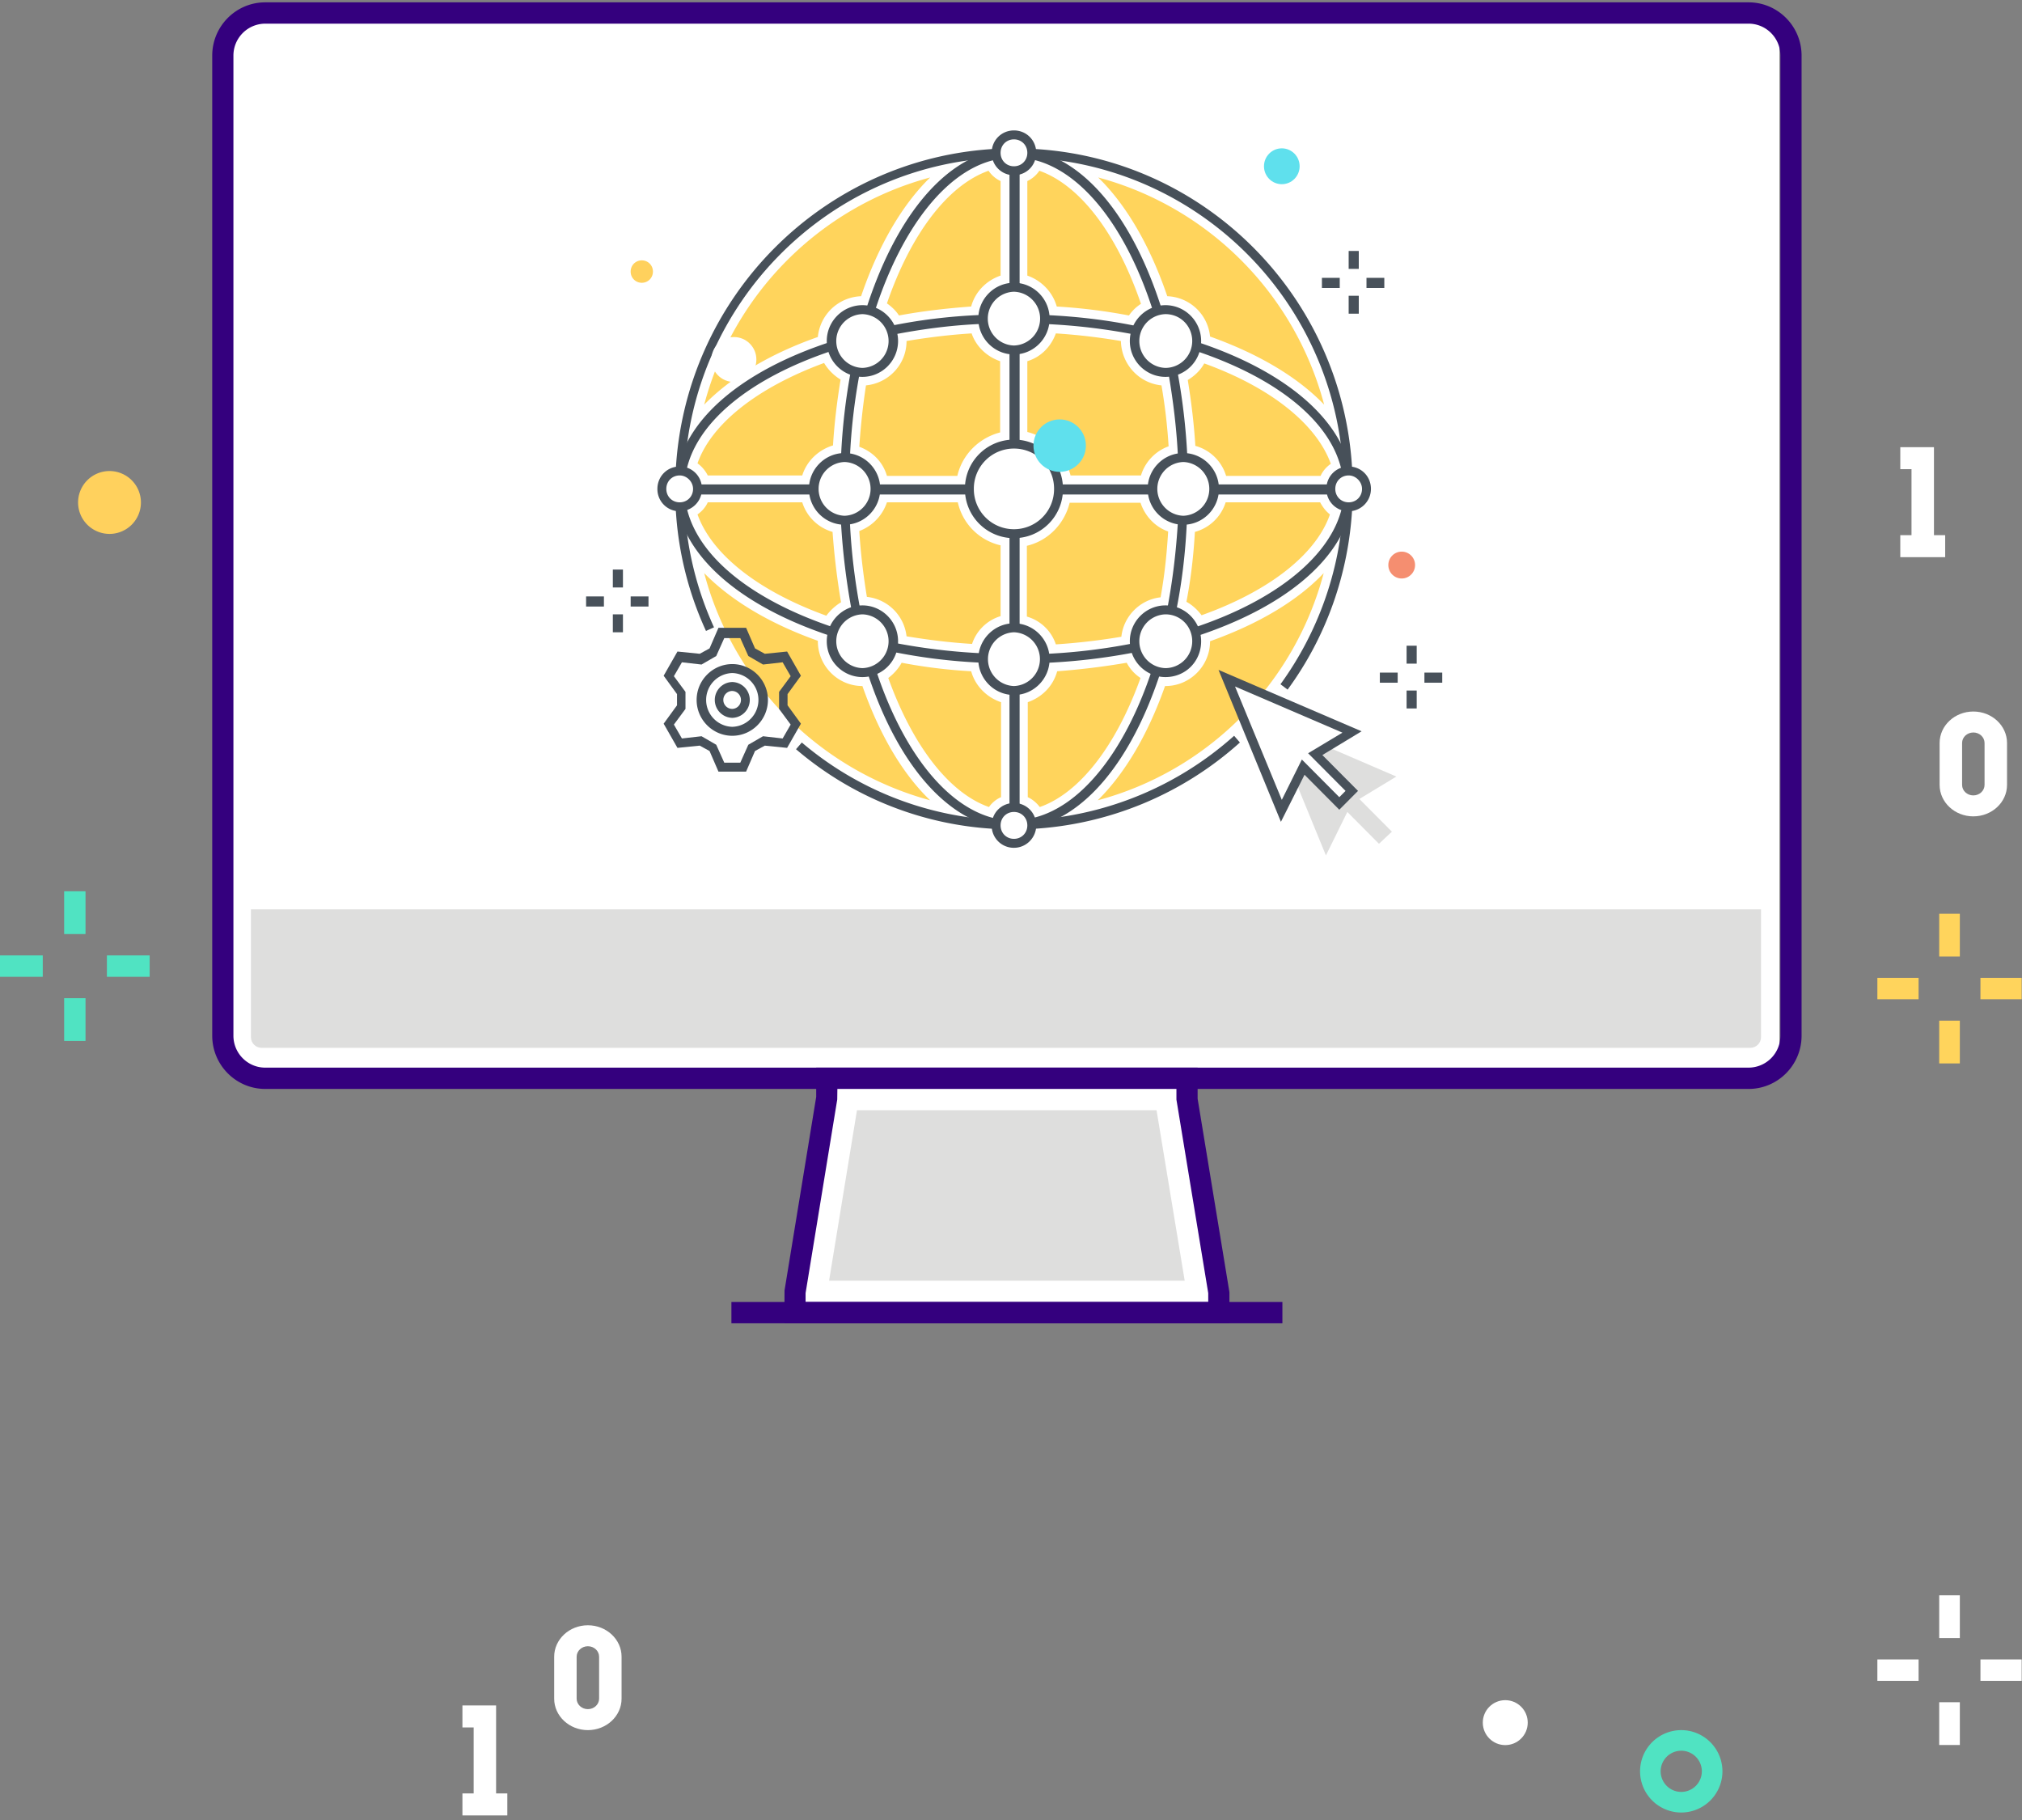 <svg xmlns="http://www.w3.org/2000/svg" width="200" height="180" viewBox="0 0 200 180">
    <rect x="0" y="0" width="200" height="180" fill="#808080" stroke="none"/>
    <g fill="none" fill-rule="evenodd">
        <path fill="#FFF" d="M22.644 1.913h153.365v103.876H22.644z"/>
        <g fill-rule="nonzero" transform="translate(57.972 12.899)">
            <path fill="#475059" d="M74.898 33.724C74.06 16.93 60.703 3.545 43.995 2.704l.044-.887c17.149.842 30.859 14.624 31.74 31.819l-.881.088zM9.742 33.769l-.881-.045C9.742 16.485 23.452 2.704 40.6 1.817l.044.886c-16.708.798-30.11 14.27-30.903 31.066zM11.858 49.5a33.245 33.245 0 0 1-2.997-12.186l.881-.045a32.65 32.65 0 0 0 2.91 11.877l-.794.355zM40.6 69.088A33.016 33.016 0 0 1 20.764 61.2l.573-.665a32.338 32.338 0 0 0 19.353 7.667l-.088.886zM43.995 69.088l-.044-.886a32.83 32.83 0 0 0 20.146-8.332l.573.665a33.533 33.533 0 0 1-20.675 8.553zM69.387 55.306l-.705-.532a32.865 32.865 0 0 0 6.216-17.505l.881.045c-.352 6.514-2.556 12.763-6.392 17.992z"/>
            <path fill="#475059" d="M42.32 4.432a2.189 2.189 0 0 1-2.204-2.216C40.116.975 41.086 0 42.32 0c1.234 0 2.204.975 2.204 2.216 0 1.24-.97 2.216-2.204 2.216zm0-3.546c-.75 0-1.322.576-1.322 1.33 0 .753.573 1.33 1.322 1.33.75 0 1.323-.577 1.323-1.33 0-.754-.574-1.33-1.323-1.33zM42.32 70.95a2.189 2.189 0 0 1-2.204-2.216c0-1.241.97-2.216 2.204-2.216 1.234 0 2.204.975 2.204 2.216 0 1.196-.97 2.215-2.204 2.215zm0-3.546c-.75 0-1.322.576-1.322 1.33 0 .753.573 1.329 1.322 1.329.75 0 1.323-.576 1.323-1.33 0-.753-.574-1.329-1.323-1.329z"/>
            <g fill="#475059">
                <path d="M75.427 37.668a2.189 2.189 0 0 1-2.204-2.215c0-1.241.97-2.216 2.204-2.216 1.234 0 2.204.975 2.204 2.216a2.216 2.216 0 0 1-2.204 2.215zm0-3.545c-.75 0-1.323.576-1.323 1.33 0 .753.573 1.329 1.323 1.329s1.322-.576 1.322-1.33c0-.709-.617-1.329-1.322-1.329zM9.258 37.668a2.189 2.189 0 0 1-2.205-2.215c0-1.241.97-2.216 2.205-2.216 1.234 0 2.204.975 2.204 2.216a2.216 2.216 0 0 1-2.204 2.215zm0-3.545c-.75 0-1.323.576-1.323 1.33 0 .753.573 1.329 1.323 1.329.749 0 1.322-.576 1.322-1.33 0-.709-.617-1.329-1.322-1.329z"/>
            </g>
            <path fill="#475059" d="M28.522 17.992l-.838-.266c2.822-8.863 7.45-14.624 12.696-15.732l.177.887C35.707 3.9 31.21 9.572 28.522 17.992zM26.097 32.306l-.881-.044a60.68 60.68 0 0 1 .97-8.464l.881.177a58.817 58.817 0 0 0-.97 8.331zM26.274 47.506a70.088 70.088 0 0 1-1.058-8.641l.881-.044a61.383 61.383 0 0 0 1.014 8.508l-.837.177zM40.645 68.955c-5.29-1.02-9.963-6.603-12.828-15.377l.837-.266c2.733 8.331 7.23 13.87 12.123 14.801l-.132.842zM44.04 68.955l-.177-.886c4.893-.93 9.39-6.47 12.123-14.757l.837.266c-2.865 8.774-7.494 14.358-12.784 15.377zM58.322 47.728l-.881-.177c.573-2.97.925-5.939 1.102-8.952l.881.044c-.132 3.058-.484 6.116-1.102 9.085zM58.543 32.306c-.133-2.836-.485-5.672-.97-8.464l.882-.177a62.649 62.649 0 0 1 1.014 8.597l-.926.044zM56.118 17.992c-2.689-8.508-7.23-14.18-12.167-15.156l.176-.886c5.335 1.063 10.007 6.824 12.829 15.776l-.838.266zM30.109 20.252l-.176-.886a55.425 55.425 0 0 1 8.993-1.108l.044.886c-2.998.133-5.952.532-8.861 1.108zM9.875 33.857l-.882-.177c1.014-5.274 6.524-9.927 15.165-12.763l.264.842c-8.287 2.748-13.622 7.18-14.547 12.098zM24.158 49.988c-8.685-2.88-14.195-7.578-15.165-12.851l.882-.178c.925 4.964 6.26 9.395 14.591 12.187l-.308.842zM39.234 52.647a56.574 56.574 0 0 1-9.037-1.108l.176-.886c2.954.576 5.908.93 8.905 1.063l-.044.931zM45.714 52.647l-.044-.886a58.445 58.445 0 0 0 8.376-1.02l.177.887a60.286 60.286 0 0 1-8.509 1.019zM60.218 50.077l-.265-.842c8.288-2.704 13.843-7.224 14.857-12.143l.881.177c-1.102 5.318-6.745 9.971-15.473 12.808zM74.765 33.813c-.97-4.92-6.303-9.306-14.591-12.054l.264-.842c8.597 2.836 14.107 7.49 15.165 12.719l-.838.177zM54.355 20.208a60.882 60.882 0 0 0-8.95-1.064l.045-.886c3.042.133 6.083.488 9.081 1.108l-.176.842zM41.879 55.395h1v11.566h-1zM41.879 39.795h1v9.439h-1zM41.879 21.626h1v9.395h-1zM41.879 3.988h1V15.51h-1zM62.246 35.009h11.418v1H62.246zM46.728 35.009h9.39v1h-9.39zM28.61 35.009h9.61v1h-9.61zM11.021 35.009h11.55v1h-11.55z"/>
            <path fill="#475059" d="M42.32 40.327a4.848 4.848 0 0 1-4.85-4.874 4.848 4.848 0 0 1 4.85-4.875c2.69 0 4.85 2.171 4.85 4.875a4.848 4.848 0 0 1-4.85 4.874zm0-8.863a3.961 3.961 0 0 0-3.967 3.989 3.961 3.961 0 0 0 3.967 3.988 3.961 3.961 0 0 0 3.968-3.988 3.961 3.961 0 0 0-3.968-3.989zM42.32 22.158c-1.94 0-3.527-1.596-3.527-3.545 0-1.95 1.587-3.546 3.527-3.546 1.94 0 3.527 1.596 3.527 3.546 0 1.95-1.587 3.545-3.527 3.545zm0-6.204a2.66 2.66 0 0 0 0 5.318 2.66 2.66 0 0 0 0-5.318zM42.32 55.838c-1.94 0-3.527-1.596-3.527-3.546 0-1.95 1.587-3.545 3.527-3.545 1.94 0 3.527 1.596 3.527 3.545 0 1.95-1.587 3.546-3.527 3.546zm0-6.204a2.66 2.66 0 0 0 0 5.317 2.66 2.66 0 0 0 0-5.317zM59.072 38.998c-1.94 0-3.527-1.596-3.527-3.545 0-1.95 1.587-3.546 3.527-3.546 1.94 0 3.526 1.596 3.526 3.546 0 1.95-1.587 3.545-3.526 3.545zm0-6.204a2.66 2.66 0 0 0 0 5.317 2.66 2.66 0 0 0 0-5.317zM25.568 38.998c-1.94 0-3.526-1.596-3.526-3.545 0-1.95 1.587-3.546 3.526-3.546 1.94 0 3.527 1.596 3.527 3.546 0 1.95-1.587 3.545-3.527 3.545zm0-6.204a2.66 2.66 0 0 0 0 5.317 2.66 2.66 0 0 0 0-5.317zM27.332 24.374c-1.94 0-3.527-1.596-3.527-3.546 0-1.95 1.587-3.545 3.527-3.545 1.94 0 3.526 1.595 3.526 3.545s-1.587 3.546-3.526 3.546zm0-6.205a2.66 2.66 0 0 0 0 5.318 2.66 2.66 0 0 0 0-5.318zM57.308 24.374c-1.94 0-3.526-1.596-3.526-3.546 0-1.95 1.587-3.545 3.526-3.545 1.94 0 3.527 1.595 3.527 3.545s-1.543 3.546-3.527 3.546zm0-6.205a2.66 2.66 0 0 0 0 5.318 2.66 2.66 0 0 0 2.645-2.659c0-1.462-1.146-2.659-2.645-2.659zM27.332 54.065c-1.94 0-3.527-1.595-3.527-3.545s1.587-3.545 3.527-3.545c1.94 0 3.526 1.595 3.526 3.545a3.518 3.518 0 0 1-3.526 3.545zm0-6.204a2.66 2.66 0 0 0 0 5.318 2.66 2.66 0 0 0 0-5.318zM57.308 54.065c-1.94 0-3.526-1.595-3.526-3.545s1.587-3.545 3.526-3.545c1.94 0 3.527 1.595 3.527 3.545 0 1.994-1.543 3.545-3.527 3.545zm0-6.204a2.66 2.66 0 0 0 0 5.318 2.66 2.66 0 0 0 2.645-2.66c0-1.462-1.146-2.658-2.645-2.658z"/>
            <path fill="#FFD45C" d="M46.464 50.83a64.5 64.5 0 0 0 6.48-.753c.22-2.039 1.852-3.679 3.88-3.9.396-2.172.617-4.343.749-6.514-1.279-.444-2.292-1.507-2.733-2.837h-7.01c-.529 2.127-2.16 3.767-4.232 4.255v7.001a4.249 4.249 0 0 1 2.866 2.748zM46.552 17.416a56.13 56.13 0 0 1 7.142.886 4.233 4.233 0 0 1 1.19-1.152c-2.38-6.957-6.04-11.743-10.051-13.162a2.945 2.945 0 0 1-1.19 1.02v9.35c1.41.488 2.512 1.64 2.91 3.058zM30.947 18.302c2.38-.443 4.76-.709 7.141-.886.397-1.462 1.499-2.57 2.91-3.058v-9.35a2.945 2.945 0 0 1-1.19-1.02c-4.012 1.419-7.671 6.205-10.052 13.118.441.31.882.709 1.19 1.196zM27.023 31.287c1.323.487 2.337 1.507 2.733 2.88h6.965c.485-2.127 2.16-3.766 4.232-4.298v-7.046c-1.322-.444-2.38-1.463-2.82-2.748-2.16.133-4.321.399-6.437.753 0 2.305-1.763 4.166-4.012 4.388a70.955 70.955 0 0 0-.66 6.07zM47.919 34.123h6.965a4.435 4.435 0 0 1 2.733-2.88 54.817 54.817 0 0 0-.705-6.027c-2.249-.222-3.968-2.128-4.012-4.388a62.197 62.197 0 0 0-6.436-.753c-.485 1.33-1.499 2.349-2.821 2.748v7.001c2.116.532 3.747 2.216 4.276 4.3zM31.696 50.032c2.16.355 4.276.62 6.48.754a4.273 4.273 0 0 1 2.822-2.748v-7.002a5.624 5.624 0 0 1-4.232-4.254h-7.01a4.578 4.578 0 0 1-2.733 2.836c.132 2.172.397 4.343.75 6.515a4.419 4.419 0 0 1 3.923 3.9zM53.473 52.647a72.792 72.792 0 0 1-6.877.842c-.397 1.462-1.499 2.57-2.91 3.058v9.395c.486.221.882.576 1.19.975 3.924-1.374 7.54-6.027 9.964-12.763a4.03 4.03 0 0 1-1.367-1.507zM61.717 50.52c0 2.437-1.984 4.431-4.409 4.431h-.044c-1.719 4.875-4.011 8.686-6.656 11.3 10.932-2.924 19.44-11.521 22.35-22.467-2.557 2.703-6.392 5.008-11.241 6.736zM61.717 20.385c4.849 1.729 8.684 4.033 11.285 6.736-2.91-10.99-11.462-19.543-22.35-22.468 2.733 2.66 5.113 6.692 6.833 11.744a4.42 4.42 0 0 1 4.232 3.988zM72.605 36.782H63.26a4.399 4.399 0 0 1-3.042 2.925c-.132 2.304-.397 4.653-.838 6.913.573.31 1.102.798 1.5 1.33 6.7-2.394 11.329-6.027 12.695-9.971-.397-.31-.705-.71-.97-1.197zM61.144 23.044c-.397.71-.97 1.241-1.631 1.64.352 2.171.617 4.343.749 6.514a4.374 4.374 0 0 1 3.042 2.97h9.345c.22-.488.574-.887 1.014-1.197-1.41-3.9-5.907-7.534-12.52-9.927zM27.332 54.951c-2.425 0-4.409-1.994-4.409-4.431v-.044c-4.849-1.729-8.64-4.033-11.24-6.692a31.712 31.712 0 0 0 22.35 22.468c-2.69-2.57-4.982-6.426-6.701-11.3zM12.035 34.123h9.345c.441-1.418 1.587-2.526 3.042-2.97.132-2.17.397-4.342.75-6.513A4.824 4.824 0 0 1 23.54 23c-6.613 2.437-11.154 6.027-12.52 9.927.44.31.793.753 1.014 1.196zM23.761 47.994a5.23 5.23 0 0 1 1.455-1.33 73.077 73.077 0 0 1-.838-6.957 4.42 4.42 0 0 1-2.998-2.925h-9.345c-.22.487-.573.886-1.014 1.197 1.41 3.944 5.995 7.577 12.74 10.015zM27.2 16.397c1.719-5.052 4.1-9.085 6.832-11.744-10.888 2.925-19.44 11.478-22.35 22.468 2.601-2.659 6.436-5.007 11.241-6.691a4.467 4.467 0 0 1 4.276-4.033zM38.088 53.489a52.022 52.022 0 0 1-6.877-.842c-.309.576-.793 1.108-1.322 1.507 2.424 6.736 6.039 11.389 9.962 12.763a2.84 2.84 0 0 1 1.19-.975v-9.395c-1.454-.488-2.556-1.64-2.953-3.058z"/>
            <path fill="#DEDEDD" d="M80.144 63.903L67.8 58.585l5.378 13.118 2.116-4.299 3.13 3.147 1.279-1.197-3.218-3.235z"/>
            <path fill="#FFF" d="M75.735 59.472l-12.343-5.318L68.77 67.27l2.116-4.298 3.57 3.59 1.235-1.242-3.615-3.634z"/>
            <path fill="#48515A" d="M68.726 68.38l-6.172-15.024 14.151 6.071-3.88 2.349 3.527 3.545-1.851 1.862-3.439-3.457-2.336 4.653zm-4.54-13.384l4.628 11.212 1.984-3.989 3.703 3.723.617-.62-3.703-3.723 3.395-2.039-10.625-4.564z"/>
            <g fill="#475059">
                <path d="M15.826 63.416h-2.733l-.882-2.039-.97-.532-2.204.222-1.366-2.393 1.322-1.817v-1.108l-1.322-1.817 1.366-2.393 2.204.222.97-.532.882-2.039h2.733l.882 2.039.97.532 2.204-.222 1.366 2.393-1.322 1.817v1.108l1.322 1.817-1.366 2.393-2.205-.222-.97.532-.881 2.039zm-2.16-.887h1.587l.793-1.772 1.455-.842 1.94.221.793-1.373-1.146-1.551v-1.684l1.146-1.552-.793-1.373-1.94.221-1.455-.842-.793-1.772h-1.587l-.794 1.772-1.454.842-1.94-.221-.794 1.373 1.147 1.552v1.684l-1.147 1.55.794 1.374 1.94-.221 1.454.842.794 1.772z"/>
                <path d="M14.46 58.098a1.773 1.773 0 0 1 0-3.545 1.773 1.773 0 0 1 0 3.545zm0-2.66a.887.887 0 0 0 0 1.774.887.887 0 0 0 0-1.773z"/>
                <path d="M14.46 59.87c-1.94 0-3.527-1.595-3.527-3.545s1.587-3.545 3.526-3.545c1.94 0 3.527 1.595 3.527 3.545s-1.587 3.545-3.527 3.545zm0-6.204a2.66 2.66 0 0 0 0 5.318 2.66 2.66 0 0 0 0-5.318z"/>
            </g>
            <g fill="#48515A">
                <path d="M2.645 43.43h1v1.772h-1zM2.645 47.861h1v1.773h-1zM4.408 46.088h1.763v1H4.408zM0 46.088h1.763v1H0z"/>
            </g>
            <g fill="#48515A">
                <path d="M75.427 11.921h1v1.773h-1zM75.427 16.352h1v1.773h-1zM77.19 14.58h1.763v1H77.19zM72.782 14.58h1.763v1h-1.763z"/>
            </g>
            <g fill="#48515A">
                <path d="M81.157 50.963h1v1.773h-1zM81.157 55.395h1v1.773h-1zM82.92 53.622h1.763v1H82.92zM78.512 53.622h1.763v1h-1.763z"/>
            </g>
            <g fill="#FFD15D" transform="translate(4.408 12.852)">
                <ellipse cx="1.102" cy="1.108" rx="1" ry="1"/>
                <path d="M1.102 2.216A1.094 1.094 0 0 1 0 1.108C0 .488.485 0 1.102 0c.617 0 1.102.487 1.102 1.108 0 .62-.485 1.108-1.102 1.108zm0-1.773a.68.68 0 0 0-.661.665.68.68 0 0 0 .661.665.68.68 0 0 0 .661-.665.68.68 0 0 0-.66-.665z"/>
            </g>
            <ellipse cx="68.814" cy="3.545" fill="#5FE0ED" rx="1.763" ry="1.773"/>
            <ellipse cx="80.673" cy="42.986" fill="#F58E70" rx="1.323" ry="1.329"/>
        </g>
        <path fill="#34007E" fill-rule="nonzero" d="M172.958 107.697H26.232c-2.89 0-5.24-2.363-5.24-5.268V5.5c0-2.904 2.35-5.268 5.24-5.268h146.726c2.89 0 5.24 2.364 5.24 5.268v96.93c0 2.904-2.35 5.267-5.24 5.267zM26.232 2.34a3.156 3.156 0 0 0-3.144 3.16v96.93c0 1.742 1.41 3.16 3.144 3.16h146.726a3.156 3.156 0 0 0 3.144-3.16V5.5c0-1.743-1.41-3.16-3.144-3.16H26.232z"/>
        <path fill="#FFF" fill-rule="nonzero" d="M78.467 129.877h42.175l-3.461-22.972H82.006z"/>
        <path fill="#34007E" fill-rule="nonzero" d="M121.605 130.876h-44.02l.014-3.244 3.132-19.144v-2.898h37.728v3.074l3.146 19.14v3.072zm-41.923-2.107h39.827v-.878l-3.146-19.14v-1.054H82.827l-.014 1.048-3.131 19.145v.88z"/>
        <path fill="#34007E" fill-rule="nonzero" d="M72.346 128.768h54.498v2.107H72.346z"/>
        <path fill="#DEDEDD" fill-rule="nonzero" d="M82.006 126.662h35.175l-2.784-16.858H84.765zM24.82 89.934v12.643c0 .581.472 1.054 1.051 1.054h147.262c.58 0 1.052-.473 1.052-1.054V89.934H24.82z"/>
        <g fill="#50E3C2" fill-rule="nonzero">
            <path d="M6.344 88.148h2.115v4.23H6.344zM6.344 98.722h2.115v4.23H6.344zM10.574 94.492h4.23v2.115h-4.23zM0 94.492h4.23v2.115H0z"/>
        </g>
        <g fill="#FFF" fill-rule="nonzero">
            <path d="M191.812 157.778h2.04v4.23h-2.04zM191.812 168.352h2.04v4.23h-2.04zM195.89 164.122h4.078v2.115h-4.078zM185.694 164.122h4.078v2.115h-4.078z"/>
        </g>
        <g fill="#FFD45C" fill-rule="nonzero">
            <path d="M191.812 90.37h2.04v4.23h-2.04zM191.812 100.944h2.04v4.23h-2.04zM195.89 96.714h4.078v2.115h-4.078zM185.694 96.714h4.078v2.115h-4.078z"/>
        </g>
        <g fill="#FFD15D" fill-rule="nonzero" transform="translate(7.407 45.926)">
            <circle cx="3.425" cy="3.77" r="2.579"/>
            <path d="M3.425 6.878A3.112 3.112 0 0 1 .316 3.77 3.112 3.112 0 0 1 3.425.66 3.112 3.112 0 0 1 6.533 3.77a3.112 3.112 0 0 1-3.108 3.108zm0-5.158c-1.13 0-2.05.92-2.05 2.05s.92 2.05 2.05 2.05 2.05-.92 2.05-2.05-.92-2.05-2.05-2.05z"/>
        </g>
        <circle cx="104.815" cy="44.074" r="2.593" fill="#5FE0ED" fill-rule="nonzero"/>
        <circle cx="72.593" cy="35.556" r="2.222" fill="#FFF" fill-rule="nonzero"/>
        <circle cx="148.889" cy="170.37" r="2.222" fill="#FFF" fill-rule="nonzero"/>
        <path fill="#50E3C2" fill-rule="nonzero" d="M166.296 179.26a4.078 4.078 0 0 1-4.074-4.075 4.078 4.078 0 0 1 4.074-4.074 4.078 4.078 0 0 1 4.074 4.074 4.078 4.078 0 0 1-4.074 4.074zm0-6.112a2.04 2.04 0 0 0-2.037 2.037 2.04 2.04 0 0 0 2.037 2.037 2.04 2.04 0 0 0 2.037-2.037 2.04 2.04 0 0 0-2.037-2.037z"/>
        <path fill="#FFF" fill-rule="nonzero" d="M149.26 44.444a4.078 4.078 0 0 1-4.075-4.074 4.078 4.078 0 0 1 4.074-4.074 4.078 4.078 0 0 1 4.074 4.074 4.078 4.078 0 0 1-4.074 4.074zm0-6.11a2.04 2.04 0 0 0-2.038 2.036 2.04 2.04 0 0 0 2.037 2.037 2.04 2.04 0 0 0 2.037-2.037 2.04 2.04 0 0 0-2.037-2.037z"/>
        <g fill="#FFF" fill-rule="nonzero">
            <path d="M49.07 178.46h-2.22v-7.615h-1.11v-2.175h3.33z"/>
            <path d="M45.74 177.372h4.44v2.175h-4.44z"/>
        </g>
        <g fill="#FFF" fill-rule="nonzero">
            <path d="M191.292 54.015h-2.22v-7.614h-1.11v-2.175h3.33z"/>
            <path d="M187.961 52.928h4.441v2.175h-4.44z"/>
        </g>
        <path fill="#FFF" fill-rule="nonzero" d="M58.148 171.111c-1.838 0-3.333-1.395-3.333-3.11v-4.15c0-1.715 1.495-3.11 3.333-3.11s3.333 1.395 3.333 3.11v4.15c0 1.715-1.495 3.11-3.333 3.11zm0-8.296c-.612 0-1.111.464-1.111 1.037V168c0 .572.499 1.037 1.111 1.037.613 0 1.111-.465 1.111-1.037v-4.148c0-.573-.498-1.037-1.11-1.037zM195.185 80.74c-1.838 0-3.333-1.395-3.333-3.11V73.48c0-1.715 1.495-3.11 3.333-3.11s3.334 1.395 3.334 3.11v4.149c0 1.715-1.496 3.11-3.334 3.11zm0-8.296c-.613 0-1.11.465-1.11 1.037v4.149c0 .572.497 1.037 1.11 1.037.613 0 1.111-.465 1.111-1.037V73.48c0-.572-.498-1.037-1.11-1.037z"/>
    </g>
</svg>

